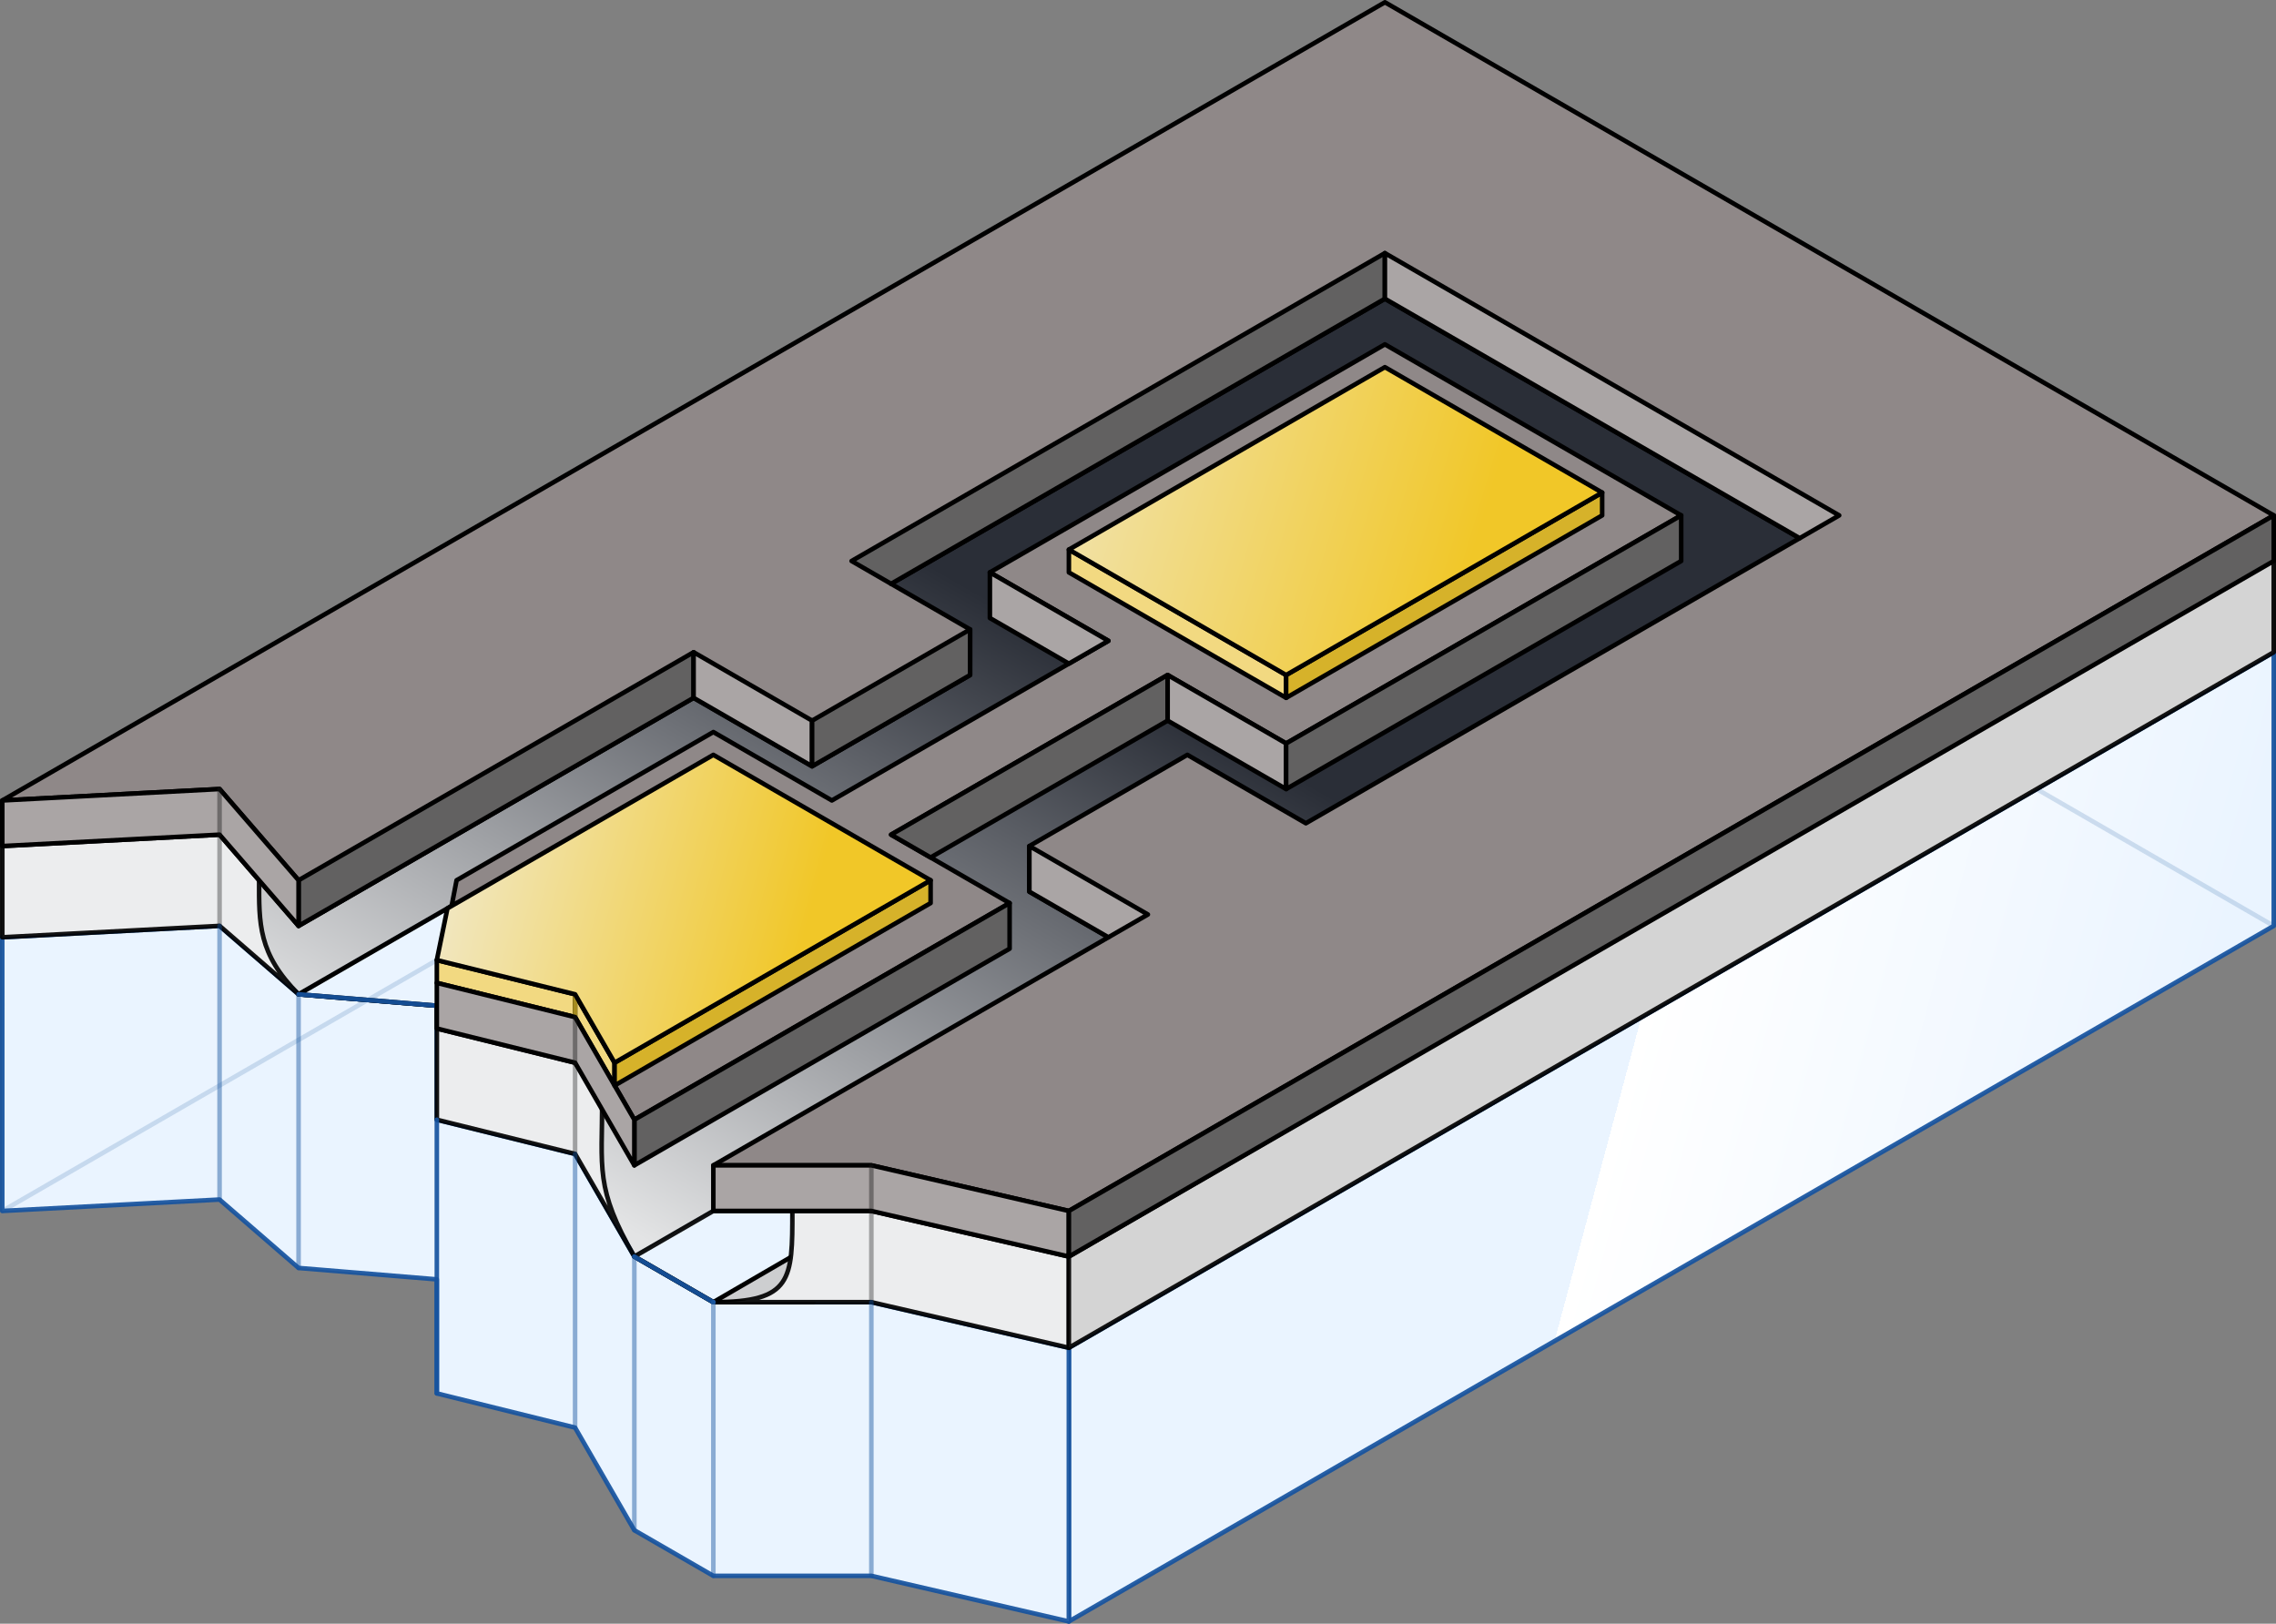 <?xml version="1.0" encoding="UTF-8" standalone="no"?>
<!-- Created with Inkscape (http://www.inkscape.org/) -->

<svg
   width="99.793mm"
   height="71.2mm"
   viewBox="0 0 99.793 71.2"
   version="1.1"
   id="svg588"
   xmlns:xlink="http://www.w3.org/1999/xlink"
   xmlns="http://www.w3.org/2000/svg"
   xmlns:svg="http://www.w3.org/2000/svg">
  <rect x="0" y="0" width="99.793" height="71.2" fill="#808080" stroke="none"/>
  <defs
     id="defs585">
    <linearGradient
       id="linearGradient3122">
      <stop
         style="stop-color:#eaf4ff;stop-opacity:1;"
         offset="0"
         id="stop3114" />
      <stop
         style="stop-color:#ffffff;stop-opacity:1;"
         offset="0.5"
         id="stop3116" />
      <stop
         style="stop-color:#eaf4ff;stop-opacity:1;"
         offset="0.5"
         id="stop3118" />
      <stop
         style="stop-color:#eaf4ff;stop-opacity:1;"
         offset="1"
         id="stop3120" />
    </linearGradient>
    <color-profile
       name="Agfa-:-Swop-Standard"
       xlink:href="../../../../../windows/system32/spool/drivers/color/RSWOP.icm"
       id="color-profile1" />
    <color-profile
       name="sRGB-IEC61966-2.1"
       xlink:href="../../../../../windows/system32/spool/drivers/color/sRGB%20Color%20Space%20Profile.icm"
       id="color-profile2" />
    <linearGradient
       id="linearGradient25057">
      <stop
         style="stop-color:#2a2e37;stop-opacity:1;"
         offset="0.6"
         id="stop25055" />
      <stop
         style="stop-color:#e3e4e5;stop-opacity:1;"
         offset="1"
         id="stop25053" />
    </linearGradient>
    <linearGradient
       id="linearGradient16733">
      <stop
         style="stop-color:#f1c728;stop-opacity:1;"
         offset="0"
         id="stop16729" />
      <stop
         style="stop-color:#f1f1f1;stop-opacity:1;"
         offset="1"
         id="stop16731" />
    </linearGradient>
    <linearGradient
       xlink:href="#linearGradient3122"
       id="linearGradient1618"
       gradientUnits="userSpaceOnUse"
       gradientTransform="translate(302.671,228.52)"
       x1="39.688"
       y1="60.854"
       x2="-6.681"
       y2="48.43" />
    <linearGradient
       xlink:href="#linearGradient25057"
       id="linearGradient1620"
       gradientUnits="userSpaceOnUse"
       gradientTransform="translate(203.195,99.374)"
       x1="124.702"
       y1="98.01"
       x2="84.87"
       y2="167" />
    <linearGradient
       xlink:href="#linearGradient16733"
       id="linearGradient1622"
       gradientUnits="userSpaceOnUse"
       gradientTransform="translate(220.515,4.374)"
       x1="99.219"
       y1="228.865"
       x2="72.76"
       y2="220.927" />
    <linearGradient
       xlink:href="#linearGradient16733"
       id="linearGradient1624"
       gradientUnits="userSpaceOnUse"
       gradientTransform="translate(220.515,4.374)"
       x1="70.115"
       y1="244.74"
       x2="50.229"
       y2="239.411" />
  </defs>
  <g
     id="layer1"
     style="display:inline"
     transform="translate(-255.056,-209.274)">
    <path
       id="rect238-3-4-1-2"
       style="display:inline;fill:url(#linearGradient1618);stroke:#16539f;stroke-width:0.2;stroke-linecap:round;stroke-linejoin:round;stroke-dasharray:none;stroke-opacity:0.918"
       d="m 301.922,268.374 52.828,-30.5 v 12 l -52.828,30.5 z" />
    <path
       style="display:inline;fill:none;stroke:#000000;stroke-width:0.2;stroke-linecap:round;stroke-linejoin:round;stroke-dasharray:none;stroke-opacity:1"
       d="m 268.147,253.874 h 6.928"
       id="path12995-9" />
    <path
       style="display:inline;fill:#8f8888;fill-opacity:1;stroke:#000000;stroke-width:0.2;stroke-linecap:round;stroke-linejoin:round;stroke-dasharray:none;stroke-opacity:1"
       d="m 301.922,262.374 -8.66,-2 h -6.928 l -18.187,-12.5 -3.464,-4 v 0 l -9.526,0.5 60.622,-35 38.971,22.5 z"
       id="path6548-6-2" />
    <path
       style="display:inline;fill:url(#linearGradient1620);fill-opacity:1;stroke:#000000;stroke-width:0.2;stroke-linecap:round;stroke-linejoin:round;stroke-dasharray:none;stroke-opacity:1"
       d="m 268.147,249.874 -3.464,-4 c 0,0 -0.866,3.5 2.598,7.5 l 6.928,5 5.381,1.85 1.237,2.971 2.042,1.179 3.464,2 c 3.464,0 3.921,-1 3.464,-4 l -3.464,-2 17.32,-10 -3.464,-2 v -2 l 6.928,-4 5.196,3 21.651,-12.5 -18.187,-10.5 -21.651,12.5 3.464,2 v 2 l -6.928,4 -5.196,-3 z"
       id="path11497-4-5" />
    <path
       style="display:inline;fill:#a3bdde;fill-opacity:1;stroke:#9ba8b7;stroke-width:0.2;stroke-linecap:round;stroke-linejoin:round;stroke-dasharray:none;stroke-opacity:0.902"
       d="m 268.147,252.874 6.928,-4"
       id="path17593-13" />
    <path
       id="path1701-2"
       style="display:inline;fill:#eaf4ff;fill-opacity:1;stroke:#16539f;stroke-width:0.2;stroke-linecap:round;stroke-linejoin:round;stroke-dasharray:none;stroke-opacity:0.918"
       d="m 264.682,249.874 -9.526,0.5 -1.7e-4,12 9.526,-0.5 3.464,3 6.062,0.5 -3e-5,5 6.062,1.5 2.598,4.5 3.464,2 h 6.928 l 8.66,2 -1.1e-4,-12 -8.66,-2 h -6.928 l -3.464,-2 -2.598,-4.5 -6.062,-1.5 v -5 l -6.062,-0.5 z" />
    <path
       style="display:inline;fill:#a3bdde;fill-opacity:1;stroke:#9ba8b7;stroke-width:0.2;stroke-linecap:round;stroke-linejoin:round;stroke-dasharray:none;stroke-opacity:0.902"
       d="m 282.869,264.374 3.464,-2"
       id="path17593-1-2" />
    <path
       style="display:inline;fill:#eaf4ff;fill-opacity:1;stroke:#000000;stroke-width:0.2;stroke-linecap:round;stroke-linejoin:round;stroke-dasharray:none;stroke-opacity:0.918"
       d="m 282.869,264.374 3.464,-2 h 3.464 l 0.924,4 -4.388,5e-5 z"
       id="path10754-0" />
    <path
       style="display:inline;fill:#8f8888;fill-opacity:1;stroke:#000000;stroke-width:0.2;stroke-linecap:round;stroke-linejoin:round;stroke-dasharray:none;stroke-opacity:1"
       d="m 275.075,247.874 -0.866,4.5 6.062,1.5 2.598,4.5 16.454,-9.5 -5.196,-3 12.124,-7 5.196,3 17.321,-10 -12.99,-7.5 -17.321,10 5.196,3 -12.124,7 -5.196,-3 z"
       id="path6544-3-0" />
    <path
       style="display:inline;fill:#626161;fill-opacity:1;stroke:#000000;stroke-width:0.2;stroke-linecap:round;stroke-linejoin:round;stroke-dasharray:none;stroke-opacity:1"
       d="m 268.147,249.874 17.321,-10 v -2 l -17.321,10 z"
       id="path6554-7-2" />
    <path
       style="display:inline;fill:#aaa5a5;fill-opacity:1;stroke:#000000;stroke-width:0.2;stroke-linecap:round;stroke-linejoin:round;stroke-dasharray:none;stroke-opacity:1"
       d="m 285.467,239.874 5.196,3 v -2 l -5.196,-3 z"
       id="path6556-5-2" />
    <path
       style="display:inline;fill:#626161;fill-opacity:1;stroke:#000000;stroke-width:0.2;stroke-linecap:round;stroke-linejoin:round;stroke-dasharray:none;stroke-opacity:1"
       d="m 290.663,242.874 6.928,-4 v -2 l -6.928,4 z"
       id="path6558-6-7" />
    <path
       style="display:inline;fill:none;stroke:#16539f;stroke-width:0.2;stroke-linecap:round;stroke-linejoin:round;stroke-dasharray:none;stroke-opacity:0.45"
       d="m 268.147,252.874 10e-6,12"
       id="path10458-9-4" />
    <path
       style="display:inline;fill:#cdced0;fill-opacity:1;stroke:#000000;stroke-width:0.2;stroke-linecap:round;stroke-linejoin:round;stroke-dasharray:none;stroke-opacity:1"
       d="m 286.333,266.374 3.902,-2.267 0.081,2.267 z"
       id="path52923-6" />
    <path
       id="path6630-9-64-4"
       style="display:inline;fill:#ecedee;fill-opacity:1;stroke:#000000;stroke-width:0.2;stroke-linecap:round;stroke-linejoin:round;stroke-dasharray:none;stroke-opacity:0.918"
       d="m 301.922,268.374 v -4 l -8.66,-2 h -3.464 c 0,3 -7e-5,4 -3.464,4 l -3.464,-2 c -1.732,-3 -1.411,-3.874 -1.411,-6.874 l -1.187,-1.626 -6.062,-1.5 -10e-6,-1 -6.062,-0.5 c -1.779,-1.779 -1.732,-3.102 -1.732,-5 l -1.732,-2 -9.526,0.5 4e-5,4 9.527,-0.5 3.464,3 6.062,0.5 -1.7e-4,5 6.062,1.5 2.598,4.5 3.464,2 h 6.928 l 8.66,2 3e-4,8e-5 z" />
    <path
       style="display:inline;fill:none;stroke:#000000;stroke-width:0.2;stroke-linecap:round;stroke-linejoin:round;stroke-dasharray:none;stroke-opacity:0.326"
       d="m 280.271,255.874 10e-6,4"
       id="path17321-6-9-6-6-7" />
    <path
       style="display:inline;fill:none;stroke:#000000;stroke-width:0.2;stroke-linecap:round;stroke-linejoin:round;stroke-dasharray:none;stroke-opacity:0.326"
       d="m 293.261,262.374 v 4"
       id="path17321-6-9-6-6-9-8" />
    <path
       style="display:inline;fill:#eaf4ff;fill-opacity:1;stroke:#000000;stroke-width:0.2;stroke-linecap:round;stroke-linejoin:round;stroke-dasharray:none;stroke-opacity:1"
       d="m 275.075,248.874 -6.928,4 6.062,0.5 z"
       id="path10681-3" />
    <path
       style="display:inline;fill:none;stroke:#16539f;stroke-width:0.2;stroke-linecap:round;stroke-linejoin:round;stroke-dasharray:none;stroke-opacity:0.918"
       d="m 268.147,252.874 6.062,0.5"
       id="path10752-8" />
    <path
       style="display:inline;fill:none;stroke:#16539f;stroke-width:0.2;stroke-linecap:round;stroke-linejoin:round;stroke-dasharray:none;stroke-opacity:0.169"
       d="m 255.156,262.374 19.053,-11"
       id="path17609-2" />
    <path
       style="display:inline;fill:none;stroke:#000000;stroke-width:0.2;stroke-linecap:round;stroke-linejoin:round;stroke-dasharray:none;stroke-opacity:0.326"
       d="m 264.683,249.874 v -4"
       id="path17321-6-9-6-6-8-7-0" />
    <path
       style="display:inline;fill:none;stroke:#9db8db;stroke-width:0.2;stroke-linecap:round;stroke-linejoin:round;stroke-dasharray:none;stroke-opacity:0.918"
       d="m 286.333,266.374 -1.8e-4,-1e-4"
       id="path17321-6-9-2" />
    <path
       id="path6560-8-1-0"
       style="display:inline;fill:#aaa5a5;fill-opacity:1;stroke:#000000;stroke-width:0.2;stroke-linecap:round;stroke-linejoin:round;stroke-dasharray:none;stroke-opacity:1"
       d="m 264.683,243.874 -9.527,0.5 v 2 l 9.527,-0.5 3.464,4 v -2 z" />
    <path
       style="display:inline;fill:#a3bdde;fill-opacity:1;stroke:#16539f;stroke-width:0.2;stroke-linecap:round;stroke-linejoin:round;stroke-dasharray:none;stroke-opacity:0.918"
       d="m 286.333,266.374 -3.464,-2"
       id="path17593-1-4-9-1" />
    <path
       id="path6550-6-8"
       style="display:inline;fill:#aaa5a5;fill-opacity:1;stroke:#000000;stroke-width:0.2;stroke-linecap:round;stroke-linejoin:round;stroke-dasharray:none;stroke-opacity:1"
       d="m 286.333,260.374 v 2 h 6.928 l 8.66,2 v -2 l -8.66,-2 z" />
    <path
       style="display:inline;fill:#626161;fill-opacity:1;stroke:#000000;stroke-width:0.2;stroke-linecap:round;stroke-linejoin:round;stroke-dasharray:none;stroke-opacity:1"
       d="m 282.869,260.374 16.454,-9.5 v -2 l -16.454,9.5 z"
       id="path6562-4-8" />
    <path
       style="display:inline;fill:none;stroke:#16539f;stroke-width:0.2;stroke-linecap:round;stroke-linejoin:round;stroke-dasharray:none;stroke-opacity:0.45"
       d="m 282.869,264.374 v 12"
       id="path10458-0-6" />
    <path
       style="display:inline;fill:#626161;fill-opacity:1;stroke:#000000;stroke-width:0.2;stroke-linecap:round;stroke-linejoin:round;stroke-dasharray:none;stroke-opacity:1"
       d="m 295.859,246.874 10.392,-6 v -2 l -12.124,7 z"
       id="path6564-0-3" />
    <path
       style="display:inline;fill:#aaa5a5;fill-opacity:1;stroke:#000000;stroke-width:0.2;stroke-linecap:round;stroke-linejoin:round;stroke-dasharray:none;stroke-opacity:1"
       d="m 306.252,240.874 5.196,3 v -2 l -5.196,-3 z"
       id="path6566-2-9" />
    <path
       style="display:inline;fill:#aaa5a5;fill-opacity:1;stroke:#000000;stroke-width:0.2;stroke-linecap:round;stroke-linejoin:round;stroke-dasharray:none;stroke-opacity:1"
       d="m 300.19,246.374 v 2 l 3.464,2 1.732,-1 z"
       id="path6568-2-5" />
    <path
       style="display:inline;fill:#626161;fill-opacity:1;stroke:#000000;stroke-width:0.2;stroke-linecap:round;stroke-linejoin:round;stroke-dasharray:none;stroke-opacity:1"
       d="m 311.448,243.874 17.321,-10 v -2 l -17.321,10 z"
       id="path6570-1-9" />
    <path
       style="display:inline;fill:#aaa5a5;fill-opacity:1;stroke:#000000;stroke-width:0.2;stroke-linecap:round;stroke-linejoin:round;stroke-dasharray:none;stroke-opacity:1"
       d="m 303.654,237.374 -1.732,1 -3.464,-2 v -2 z"
       id="path6572-5-8" />
    <path
       style="display:inline;fill:#f2d981;fill-opacity:1;stroke:#000000;stroke-width:0.2;stroke-linecap:round;stroke-linejoin:round;stroke-dasharray:none;stroke-opacity:1"
       d="m 311.448,238.874 v 1 l -9.526,-5.5 v -1 z"
       id="path6572-5-0-2" />
    <path
       style="display:inline;fill:#d6b22a;fill-opacity:1;stroke:#000000;stroke-width:0.2;stroke-linecap:round;stroke-linejoin:round;stroke-dasharray:none;stroke-opacity:1"
       d="m 311.448,238.874 v 1 l 13.856,-8 v -1 z"
       id="path6572-5-0-5-5" />
    <path
       style="display:inline;fill:#626161;fill-opacity:1;stroke:#000000;stroke-width:0.2;stroke-linecap:round;stroke-linejoin:round;stroke-dasharray:none;stroke-opacity:1"
       d="m 294.127,234.874 21.651,-12.5 v -2 l -23.383,13.5 z"
       id="path6574-3-0" />
    <path
       style="display:inline;fill:#aaa5a5;fill-opacity:1;stroke:#000000;stroke-width:0.2;stroke-linecap:round;stroke-linejoin:round;stroke-dasharray:none;stroke-opacity:1"
       d="m 315.778,222.374 18.187,10.5 1.732,-1 -19.919,-11.5 z"
       id="path6576-5-2" />
    <path
       style="display:inline;fill:none;stroke:#171717;stroke-width:0.2;stroke-linecap:round;stroke-linejoin:round;stroke-dasharray:none;stroke-opacity:0.406"
       d="m 293.261,262.399 -1e-5,-2"
       id="path17593-8-7-85-0" />
    <path
       style="display:inline;fill:none;stroke:#171717;stroke-width:0.2;stroke-linecap:round;stroke-linejoin:round;stroke-dasharray:none;stroke-opacity:0.406"
       d="m 264.683,245.874 -10e-6,-2"
       id="path17593-8-7-8-5" />
    <path
       style="display:inline;fill:none;stroke:#16539f;stroke-width:0.2;stroke-linecap:round;stroke-linejoin:round;stroke-dasharray:none;stroke-opacity:0.169"
       d="m 344.357,243.874 10.392,6"
       id="path17609-3-4" />
    <path
       style="display:inline;fill:url(#linearGradient1622);fill-opacity:1;stroke:#000000;stroke-width:0.2;stroke-linecap:round;stroke-linejoin:round;stroke-dasharray:none;stroke-opacity:1"
       d="m 301.922,233.374 9.526,5.5 13.856,-8 -9.526,-5.5 z"
       id="path7672-0" />
    <path
       id="path6630-9-64-2-6-2"
       style="display:inline;fill:#d4d4d4;fill-opacity:1;stroke:#000000;stroke-width:0.2;stroke-linecap:round;stroke-linejoin:round;stroke-dasharray:none;stroke-opacity:0.918"
       d="m 354.749,233.749 -52.828,30.625 10e-6,-0.125 v 0 l -10e-6,4.125 h 10e-6 l 52.828,-30.5 z" />
    <path
       style="display:inline;fill:#626161;fill-opacity:1;stroke:#000000;stroke-width:0.2;stroke-linecap:round;stroke-linejoin:round;stroke-dasharray:none;stroke-opacity:1"
       d="m 301.922,264.374 v -2 l 52.828,-30.5 v 2 z"
       id="path6552-5-7" />
    <path
       style="display:inline;fill:#f2d981;fill-opacity:1;stroke:#000000;stroke-width:0.2;stroke-linecap:round;stroke-linejoin:round;stroke-dasharray:none;stroke-opacity:1"
       d="m 274.209,252.374 v -1 l 6.062,1.5 v 1 z"
       id="path10880-1" />
    <path
       style="display:inline;fill:#f2d981;fill-opacity:1;stroke:#000000;stroke-width:0.2;stroke-linecap:round;stroke-linejoin:round;stroke-dasharray:none;stroke-opacity:1"
       d="m 280.271,253.874 v -1 l 1.732,3 v 1 z"
       id="path10882-7" />
    <path
       style="display:inline;fill:#d6b22a;fill-opacity:1;stroke:#a68c20;stroke-width:0.2;stroke-linecap:round;stroke-linejoin:round;stroke-dasharray:none;stroke-opacity:1"
       d="m 280.271,253.874 v -1"
       id="path11448-0" />
    <path
       id="path6560-8-9"
       style="display:inline;fill:#aaa5a5;fill-opacity:1;stroke:#000000;stroke-width:0.2;stroke-linecap:round;stroke-linejoin:round;stroke-dasharray:none;stroke-opacity:1"
       d="m 274.209,252.374 -1.8e-4,2 6.062,1.5 2.598,4.5 v -2 l -2.598,-4.5 z" />
    <path
       style="display:inline;fill:#d6b22a;fill-opacity:1;stroke:#000000;stroke-width:0.2;stroke-linecap:round;stroke-linejoin:round;stroke-dasharray:none;stroke-opacity:1"
       d="m 282.003,256.874 13.856,-8 v -1 l -13.856,8 z"
       id="path10884-8" />
    <path
       style="display:inline;fill:none;stroke:#171717;stroke-width:0.2;stroke-linecap:round;stroke-linejoin:round;stroke-dasharray:none;stroke-opacity:0.406"
       d="m 280.271,255.874 -10e-6,-2"
       id="path17593-8-7-1" />
    <path
       style="display:inline;fill:url(#linearGradient1624);fill-opacity:1;stroke:#000000;stroke-width:0.2;stroke-linecap:round;stroke-linejoin:round;stroke-dasharray:none;stroke-opacity:1"
       d="m 280.271,252.874 1.732,3 13.856,-8 -9.526,-5.5 -11.659,6.732 -0.465,2.268 z"
       id="path10886-1" />
    <path
       style="display:inline;fill:none;stroke:#16539f;stroke-width:0.2;stroke-linecap:round;stroke-linejoin:round;stroke-dasharray:none;stroke-opacity:0.918"
       d="m 274.209,258.374 v 12"
       id="path10458-5" />
    <path
       style="display:inline;fill:none;stroke:#16539f;stroke-width:0.2;stroke-linecap:round;stroke-linejoin:round;stroke-dasharray:none;stroke-opacity:0.45"
       d="m 264.683,249.874 v 12"
       id="path10458-3-6" />
    <path
       style="display:inline;fill:none;stroke:#16539f;stroke-width:0.2;stroke-linecap:round;stroke-linejoin:round;stroke-dasharray:none;stroke-opacity:0.45"
       d="m 280.271,259.874 v 12"
       id="path10458-31-3" />
    <path
       style="display:inline;fill:none;stroke:#16539f;stroke-width:0.2;stroke-linecap:round;stroke-linejoin:round;stroke-dasharray:none;stroke-opacity:0.45"
       d="m 286.333,266.374 v 12"
       id="path10458-6-5" />
    <path
       style="display:inline;fill:none;stroke:#16539f;stroke-width:0.2;stroke-linecap:round;stroke-linejoin:round;stroke-dasharray:none;stroke-opacity:0.45"
       d="m 293.261,266.374 v 12"
       id="path10458-2-7" />
  </g>
</svg>
